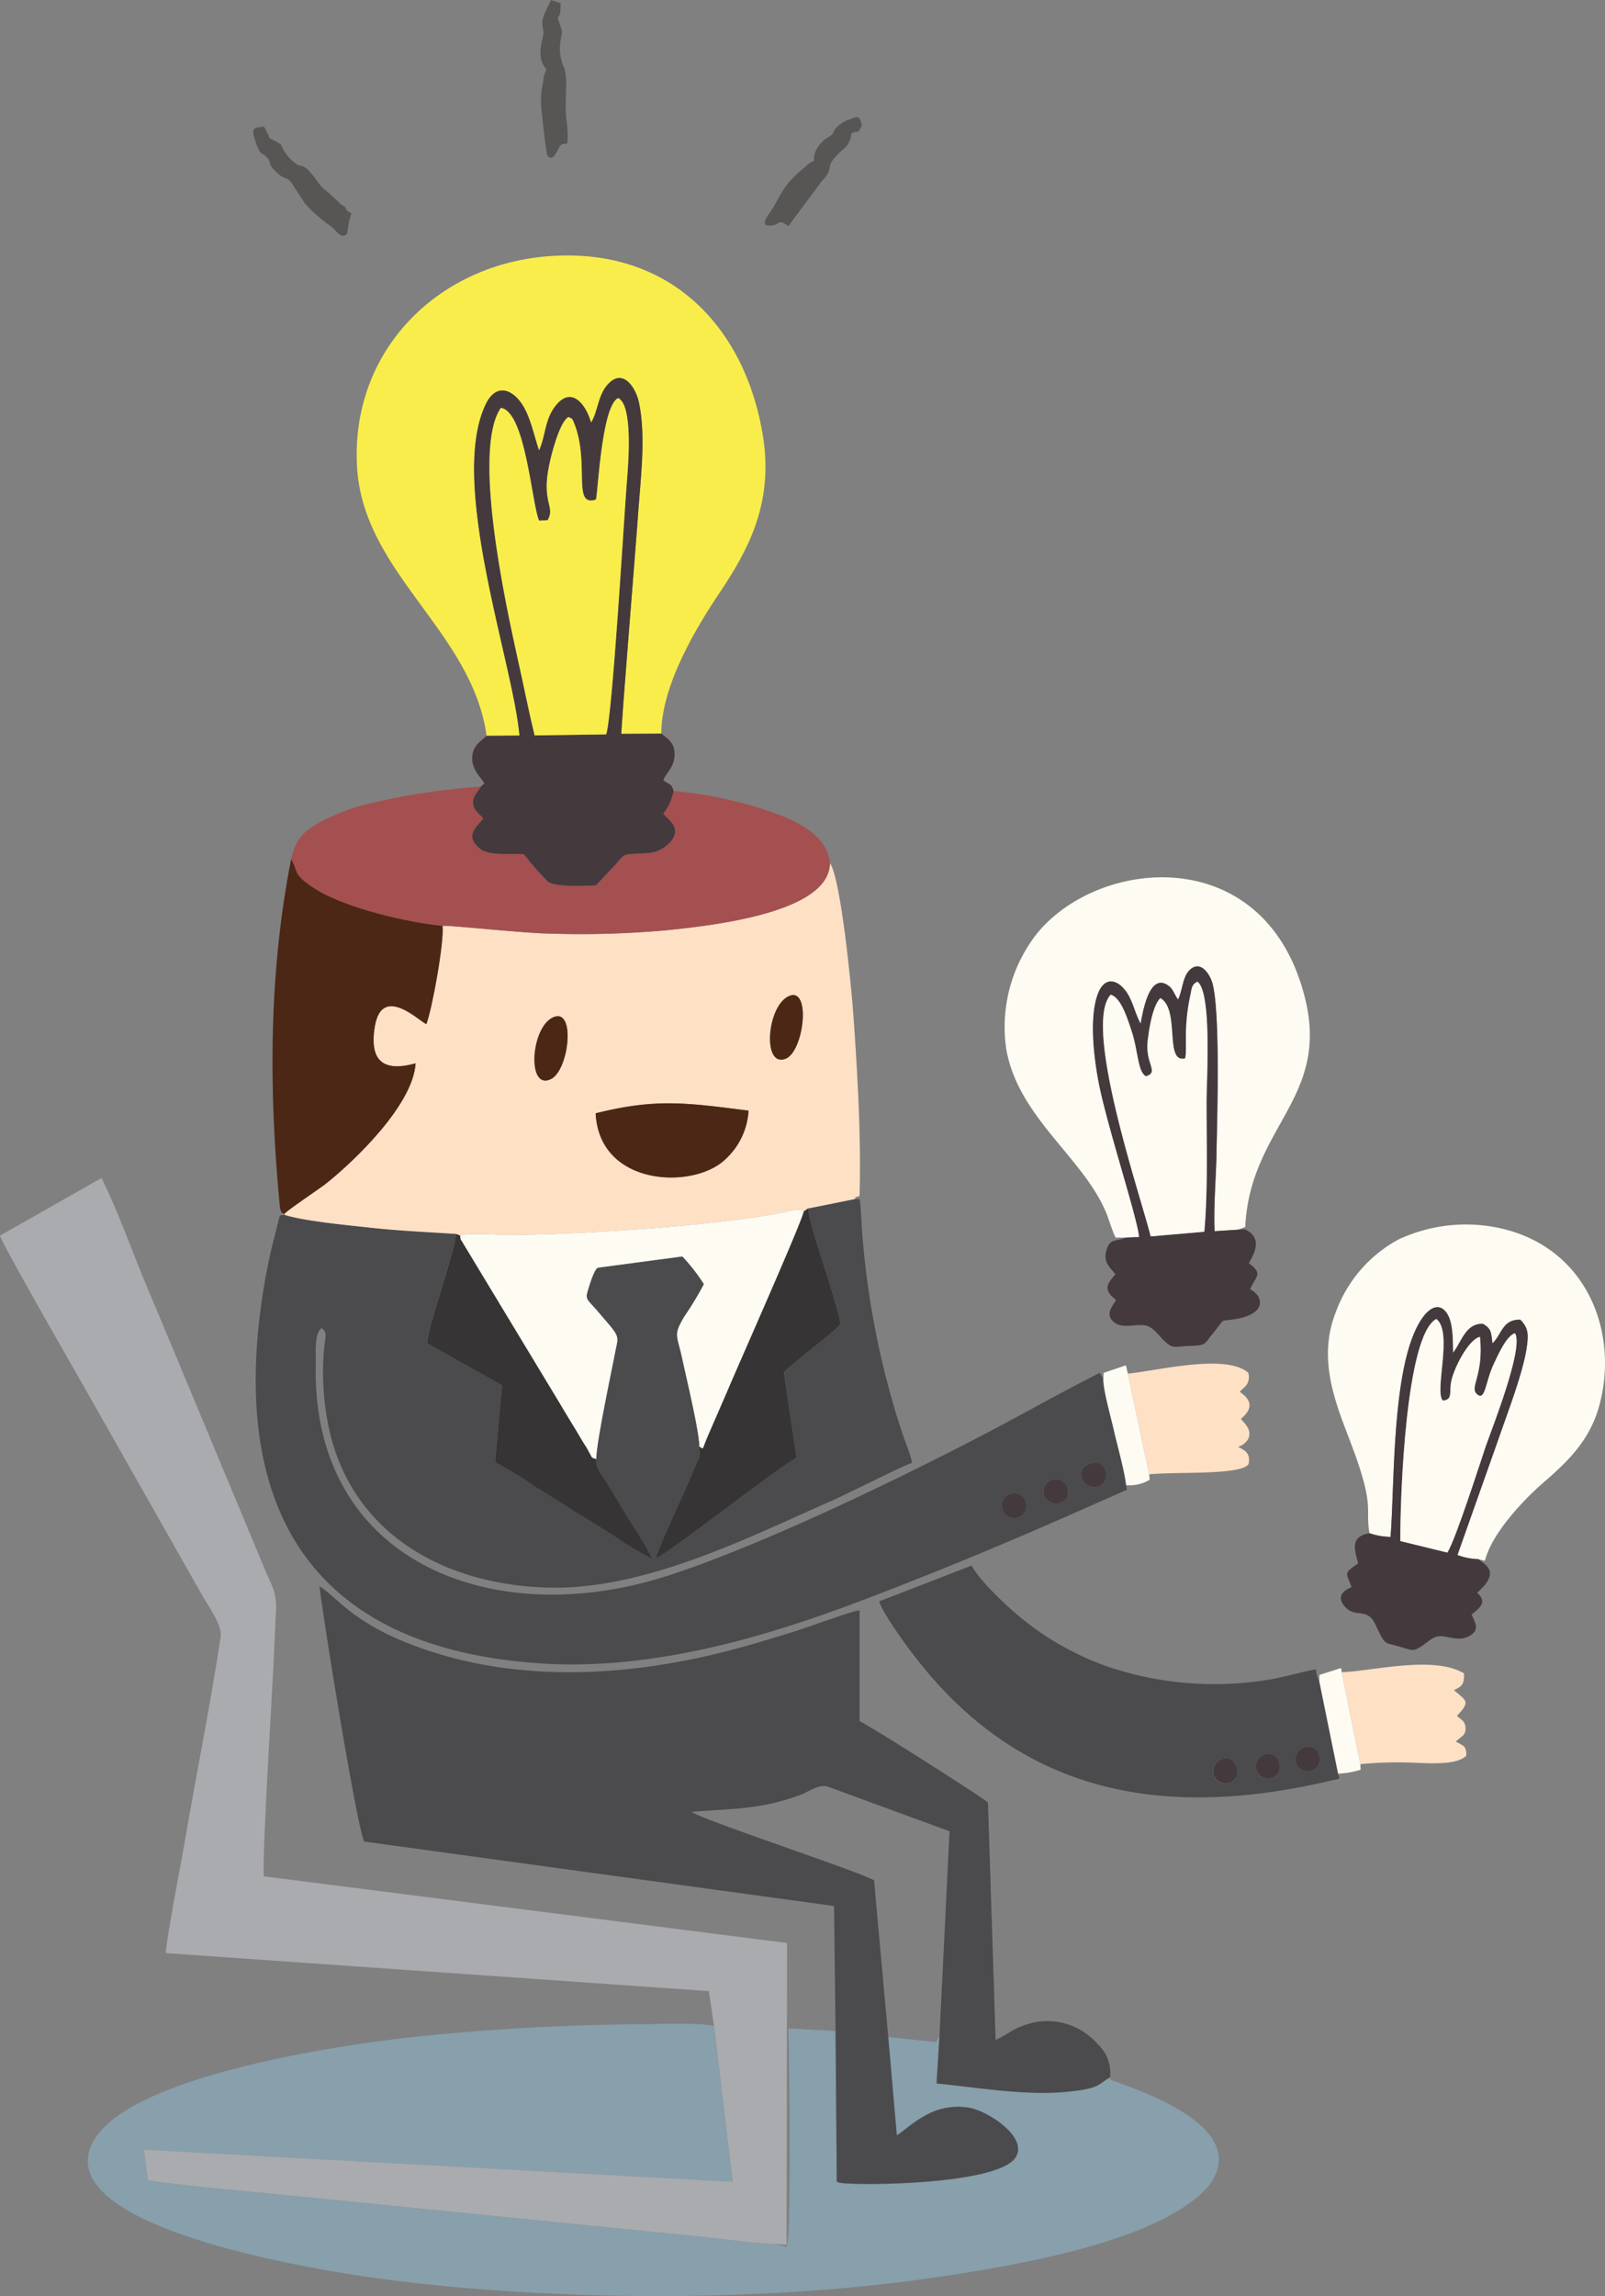 <svg xmlns="http://www.w3.org/2000/svg" viewBox="0 0 237.707 339.925">
  <rect x="0" y="0" width="237.707" height="339.925" fill="#808080" stroke="none"/>
  <defs>
    <style>
      .cls-1 {
        fill: #4b4b4d;
      }

      .cls-1, .cls-10, .cls-11, .cls-2, .cls-3, .cls-4, .cls-5, .cls-6, .cls-7, .cls-8, .cls-9 {
        fill-rule: evenodd;
      }

      .cls-2 {
        fill: #889fac;
      }

      .cls-3 {
        fill: #a9abae;
      }

      .cls-4 {
        fill: #fee0c5;
      }

      .cls-5 {
        fill: #f9ed4c;
      }

      .cls-6 {
        fill: #fdfbf2;
      }

      .cls-7 {
        fill: #a45050;
      }

      .cls-8 {
        fill: #443a3d;
      }

      .cls-9 {
        fill: #4c2715;
      }

      .cls-10 {
        fill: #373435;
      }

      .cls-11 {
        fill: #585555;
      }
    </style>
  </defs>
  <g id="Group_7992" data-name="Group 7992" transform="translate(3188 4220.714)">
    <path id="Path_3011" data-name="Path 3011" class="cls-1" d="M1154.392,4937.432a1.83,1.83,0,1,1,3.629-.472A1.83,1.83,0,1,1,1154.392,4937.432Zm6.206-1.924a1.818,1.818,0,0,1,3.52-.907C1164.735,4937.4,1161,4937.541,1160.6,4935.508Zm6.714-4.463c2.359-1.162,3.447,2.25,1.633,3.193a1.853,1.853,0,0,1-2.54-.8A1.589,1.589,0,0,1,1167.311,4931.045Zm-41.588-37.851c-.073,2.178,4.5,14.371,4.754,17.129-1.234,1.488-6.568,5.3-8.383,7.148l1.887,12.63c-2.939,1.6-18.871,14.116-20.83,14.915.617-2.286,3.992-9.217,5.3-12.411,1.379-3.339,1.234-2.068,1.125-4.137.109-1.778-2.032-10.705-2.54-13.1-.762-3.52-1.343-3.338.327-6.169a48.211,48.211,0,0,0,2.9-4.79,27.535,27.535,0,0,0-3.194-4.1l-12.52,1.669c-.508.218-1.161,2.287-1.488,3.411-.435,1.306,0,1.343,1.343,2.9,3.411,3.992,3.266,3.52,2.758,5.952-.508,2.721-2.976,14.262-2.831,16.076-.218,1.27,1.089,2.721,1.742,3.847.762,1.2,1.452,2.4,2.141,3.556,1.452,2.4,3.193,4.863,4.391,7.367a47.9,47.9,0,0,1-5.843-3.52c-2.032-1.27-3.919-2.431-5.879-3.628-1.923-1.234-3.629-2.323-5.7-3.593a63.857,63.857,0,0,0-5.879-3.593l1.016-11.4-11.068-6.205c.145-2,1.524-5.952,2.141-8.093.472-1.706,2.1-6.642,2.1-8.093-4.427-.291-8.709-.472-13.137-.98-3.121-.326-9.617-.979-12.23-1.851-.907.218-.544-.363-1.234,2.323-.254,1.016-.472,1.851-.726,2.867-.436,2.032-.835,3.955-1.161,5.987-4.863,30.447,5.443,53.056,41.443,55.27,16.512,1.016,33.386-4.1,47.067-9.291,10.6-4.028,19.742-7.8,30.012-12.3,1.742-.762,3.193-1.415,4.935-2.177l3.629-1.6c1.089-.544.8-.072.689-1.052-.29-2.323-1.234-5.589-1.778-7.947-.4-1.851-1.669-6.242-1.6-7.839l-.508-.834c-5.081,2.541-10.161,5.407-15.351,8.165-13.463,7.113-35.056,17.564-49.027,21.992-25.729,8.129-52.366-2.25-51.749-31.427.036-1.379-.254-4.537.835-5.335,1.052.617.472,1.234.327,3.992a39.478,39.478,0,0,0,1.125,12.229c3.919,14.733,17.31,21.773,32.043,22.173,14.153.4,29.1-7.112,41.588-12.629,2.867-1.233,10.6-5.226,12.411-5.842-.29-1.379-1.016-3.049-1.451-4.391-.508-1.488-.98-2.976-1.415-4.536a125.216,125.216,0,0,1-4.536-25.149l-.254-4.064c-.182-1.234.145-.834-.871-.907Z" transform="translate(-4194.004 -8935.002)"/>
    <path id="Path_3012" data-name="Path 3012" class="cls-2" d="M509.764,8264.061c-1.706.941-1.379,1.56-5.407,2.031-6.6.834-13.79-.508-20.286-1.124l.436-7.041c-.29.509.327-.508-.218.4-.254.508-.145.327-.327.508l-7.04-.762,1.27,14.551c.435-.107,2.25-1.886,4.318-2.975a9.788,9.788,0,0,1,6.423-1.088c2.831.508,8.891,4.463,6.786,7.438-3.012,4.247-25.911,4.1-26.165,3.594-.036-.072-.145-.035-.254-.072l-.181-22.318-6.968-.4c.073,3.919.508,30.81-.29,32.335l-1.524-.4c-3.411-.036-8.056-.8-11.576-1.125l-58.39-5.842c-2.867-.29-21.919-2.032-23.116-2.5l-.581-4.5,87.2,4.754-2.758-23.117c-2.5-.436-8.093-.254-10.851-.217-11,.108-20.1.581-31.136,1.633-10.923,1.016-44.019,5.588-49.825,15.5-7.8,13.318,35.854,19.7,43.148,20.649,25.584,3.3,56.72,3.411,82.159-.4,11.25-1.669,25.512-4.319,34.221-9.181,2.286-1.271,4.863-3.086,6.024-4.937,4.754-7.549-8.093-12.521-13.572-14.515C509.8,8264.387,509.91,8264.567,509.764,8264.061Z" transform="translate(-3533.373 -12177.22)"/>
    <path id="Path_3013" data-name="Path 3013" class="cls-1" d="M1380.426,6537.829l.182,22.318c.109.036.218,0,.254.073.254.508,23.153.653,26.165-3.593,2.1-2.976-3.955-6.932-6.786-7.439a9.785,9.785,0,0,0-6.423,1.089c-2.068,1.088-3.883,2.867-4.318,2.975l-1.27-14.552-2.1-23.189c-2.431-1.379-25.511-8.963-27-10.125,6.242-.544,9.979-.29,16.04-2.5,1.306-.472,2.758-1.67,4.137-1.234l18,6.6-1.488,30.3-.435,7.04c6.5.617,13.681,1.959,20.286,1.125,4.028-.472,3.7-1.088,5.407-2.032a5.75,5.75,0,0,0-1.887-4.972,9.814,9.814,0,0,0-10.342-2.9c-2.177.653-3.157,1.669-4.718,2.323L1403,6504.007c-.544-.617-17.854-11.613-19.016-12.048v-16.4c-.835-.037-7.984,2.612-9.544,3.084-3.3,1.016-6.46,2-9.943,2.9-14.371,3.7-30.084,4.718-44.382-.036-11.1-3.666-13.427-7.948-16.112-9.508.254,2.867,5.3,34.511,6.6,37.777l69.6,9.544Z" transform="translate(-4444.678 -10457.848)"/>
    <path id="Path_3014" data-name="Path 3014" class="cls-3" d="M105.748,4931.489l2.758,23.116-87.2-4.754.581,4.5c1.2.471,20.25,2.213,23.116,2.5l58.39,5.842c3.52.327,8.165,1.089,11.576,1.125l1.524.109.073-44.672-77.478-9.871c-.327-2.141,1.2-26.89,1.415-31.354.109-2.613.254-5.262.363-7.839.181-2.939-.69-3.919-1.669-6.314l-14.479-34.729c-1.633-3.956-3.266-7.657-4.79-11.577-1.379-3.556-3.23-8.273-4.9-11.576L0,4814.528c.218,1.125,11.613,20.9,13.209,23.733L29.9,4867.692c.8,1.452,3.012,4.5,2.794,6.1-1.379,9.436-3.81,21.447-5.48,31.318-.435,2.432-2.685,14.153-2.649,15.641l80.417,5.625Z" transform="translate(-3188 -8852.307)"/>
    <path id="Path_3015" data-name="Path 3015" class="cls-4" d="M1206.124,3558.052c8.964-2.25,13.464-1.561,22.645-.4a10.6,10.6,0,0,1-3.375,7.149C1220.785,3569.374,1206.668,3568.974,1206.124,3558.052Zm-6.351-14.189c3.448-1.633,2.431,7.766-.254,9.109C1195.927,3554.785,1196.471,3545.423,1199.773,3543.862Zm34.874-3.121c3.448-1.706,2.359,8.093-.363,9.218C1230.8,3551.375,1231.454,3542.338,1234.647,3540.741Zm-51.2-10.452c.254,2.468-1.56,12.411-2.4,14.552-.98-.363-6.532-5.952-7.621.29-.907,5.3,1.379,6.822,6.024,5.516-.327,6.024-8.891,14.371-13.463,17.963-.762.581-5.77,3.955-5.988,4.355l.036.109c2.613.871,9.109,1.524,12.23,1.851,4.427.508,8.709.689,13.137.979.327.145.363.073.653.29.581-.472,5.48-.181,6.532-.145,10.488.037,31.282-1.306,41.406-3.338.653-.146,2.431-.726,2.939-.109.036-.036.254-.181.29-.218.072-.036.145-.109.218-.145a.794.794,0,0,1,.181-.109l6.859-1.379c.4-.327-.508-.073.726-.472.254-8.528-.29-17.782-.871-26.165-.254-3.992-1.887-20.9-3.52-23.116-.036,7.331-17.2,9.254-24.532,9.979a143.266,143.266,0,0,1-16.8.472C1195.31,3531.379,1184.858,3530.218,1183.443,3530.29Z" transform="translate(-4305.904 -7613.938)"/>
    <path id="Path_3017" data-name="Path 3017" class="cls-5" d="M1475.06,1113.314l4.863-.036c-.907-10.705-10.6-37.56-4.972-49.1,1.488-3.048,3.847-2.25,5.371.073,1.234,1.887,1.742,4.609,2.5,6.823,1.052-2.323.8-4.718,2.649-6.859,2.359-2.686,4.391.327,5.044,2.722,1.089-1.6.98-4.355,2.831-5.988,2.068-1.851,3.847.907,4.282,3.084,1.052,5.044.218,11.286-.145,16.512-.218,3.411-2.577,32.152-2.468,32.479l5.915-.036c0-7.258,5.371-16,8.637-20.867,4.21-6.278,7.947-13.137,6.46-22.935-2.468-16-13.536-28.451-32.152-26.854-16.367,1.415-28.886,14.153-28.016,30.991C1456.661,1089.217,1472.883,1097.709,1475.06,1113.314Z" transform="translate(-4590.989 -5225.086)"/>
    <path id="Path_3022" data-name="Path 3022" class="cls-6" d="M4116.827,3632.589l1.959-.073c-.181-2.685-4.863-16.838-6.024-23.08-.689-3.665-1.416-9.725,0-13.136.979-2.323,2.758-1.959,4.064-.181,1.016,1.379,1.343,3.3,2.178,4.79.254-1.161,1.2-7.947,4.245-5.516.509.363.834,1.343,1.307,1.959.726-1.561.653-3.484,1.852-4.5,1.56-1.306,2.866.8,3.229,2.069,1.162,4.209.727,19.415.617,24.6-.036,3.919-.472,8.274-.29,12.121l3.411-.218,1.125-.4c.726-14.843,12.557-18.979,8.854-33.895-5.77-23.189-30.482-20.939-39.736-9.508a22.409,22.409,0,0,0-4.5,17.129c1.778,9.907,11.032,15.75,14.588,23.7.509,1.053,1.125,3.3,1.6,4.137Z" transform="translate(-7138.077 -7670.077)"/>
    <path id="Path_3024" data-name="Path 3024" class="cls-1" d="M3638.3,6415.922c2.141-1.561,3.81,1.814,2,3.012A1.809,1.809,0,1,1,3638.3,6415.922Zm6.5-.834c2.4-1.089,3.557,2.395,1.561,3.266A1.81,1.81,0,0,1,3644.793,6415.088Zm6.1-1.125c2.286-.98,3.448,2.757,1.161,3.411A1.8,1.8,0,1,1,3650.89,6413.963Zm5.081,3.847-2.794-13.718a3.472,3.472,0,0,1-.472-1.742c-2.4.436-4.754,1.2-7.4,1.6a49.3,49.3,0,0,1-23.371-1.959,42.363,42.363,0,0,1-11.468-6.1c-2.54-1.851-7.4-6.314-8.782-8.892L3588,6392.3c.544,1.778,3.956,6.46,4.972,7.766,15.677,20.649,36.652,24.531,61.184,18.943C3656.66,6418.426,3656.152,6418.753,3655.97,6417.81Z" transform="translate(-6645.793 -10375.932)"/>
    <path id="Path_3025" data-name="Path 3025" class="cls-7" d="M1188,3219.741c1.125,1.851.073,2.177,3.593,4.427,4.355,2.794,13.935,5.044,18.834,5.443,1.415-.073,11.867,1.089,16.04,1.161a143.21,143.21,0,0,0,16.8-.472c7.33-.726,24.5-2.649,24.532-9.979-.363-4.21-5.189-6.387-9.036-7.693a61.233,61.233,0,0,0-14.116-2.976,8.129,8.129,0,0,1-1.524,3.375c.907,1.016,2.576,2,1.27,3.919a5.058,5.058,0,0,1-4.028,1.923c-3.085.254-2.722-.254-4.282,1.633l-2.939,3.121c-1.705.073-6.133.29-7.149-.581a47.331,47.331,0,0,1-3.52-4.028c-2.177-.145-5.189.291-6.568-.871-2.141-1.814-.617-3.012.544-4.391-.363-.616-1.343-1.052-1.488-2.214-.109-1.2.8-1.814,1.125-2.54a103.633,103.633,0,0,0-16.766,2.576,31.171,31.171,0,0,0-7.04,2.686C1189.887,3215.641,1188.762,3216.584,1188,3219.741Z" transform="translate(-4332.888 -7313.261)"/>
    <path id="Path_3027" data-name="Path 3027" class="cls-6" d="M5425.653,5041.494a10.068,10.068,0,0,0,3.121.544c.653-8.092.109-26.382,4.9-32.661,1.125-1.451,2.541-2,3.557-.254.8,1.343.762,3.919.8,5.661,1.234-1.524,1.851-4.391,4.427-4.282,1.27.726,1.2,1.27,1.415,2.9,1.416-1.415,1.488-3.556,4.1-3.52,1.271,1.233,1.234,2.286.944,4.282-.617,3.846-2.83,9.508-4.173,13.427l-6.061,17.129a9.546,9.546,0,0,0,3.122.617l.943.254c1.052-4.246,6.1-9.363,8.528-11.468,3.375-2.939,6.967-6.133,8.419-11.54,2.794-10.2-1.307-22.209-12.992-25.8a23.538,23.538,0,0,0-16.765,1.233,20,20,0,0,0-9.254,10.706c-2.287,5.734-.871,11.177,1.052,16.367.908,2.468,1.851,4.717,2.649,7.331C5426.052,5037.792,5425.109,5038.336,5425.653,5041.494Z" transform="translate(-8410.83 -9035.217)"/>
    <path id="Path_3030" data-name="Path 3030" class="cls-8" d="M1946.831,1594.982l-10.6.145c-.907-3.665-1.705-7.8-2.54-11.467-1.851-8.383-6.714-30.846-2.468-37.015,3.665.508,4.572,14.226,5.661,16.693l1.27-.073c1.2-2.032-.943-2.54.218-8.092.363-1.815,1.56-6.423,2.867-7.185.617.327.508.109.907,1.089,2.25,5.879-.4,12.3,3.157,11.141.29-.762.835-13.935,3.3-15.024,2.177,1.016,1.524,9.435,1.306,12.084C1949.443,1563.119,1947.774,1592.006,1946.831,1594.982Zm-17.709.218c-.871.8-2.068,1.415-2.141,3.23-.036,1.815,1.27,2.9,1.814,3.81l-.544.472c-.327.726-1.234,1.343-1.125,2.54.145,1.161,1.125,1.6,1.488,2.214-1.161,1.379-2.685,2.577-.545,4.391,1.379,1.161,4.391.726,6.569.871a47.423,47.423,0,0,0,3.52,4.028c1.016.871,5.443.653,7.149.58l2.94-3.121c1.56-1.887,1.2-1.379,4.282-1.633a5.058,5.058,0,0,0,4.028-1.923c1.306-1.924-.363-2.9-1.27-3.919a8.129,8.129,0,0,0,1.524-3.375c-.29-1.125-.581-.871-1.524-1.6.4-1.052,1.56-1.851,1.669-3.593.109-1.887-.907-2.468-1.96-3.3l-5.915.036c-.109-.327,2.25-29.068,2.468-32.479.363-5.226,1.2-11.467.145-16.512-.436-2.177-2.214-4.935-4.282-3.084-1.851,1.633-1.742,4.391-2.83,5.988-.653-2.4-2.686-5.407-5.044-2.722-1.851,2.141-1.6,4.536-2.649,6.859-.762-2.214-1.27-4.935-2.5-6.823-1.524-2.323-3.883-3.121-5.371-.072-5.625,11.54,4.064,38.394,4.972,49.1Z" transform="translate(-5045.051 -5706.972)"/>
    <path id="Path_3031" data-name="Path 3031" class="cls-9" d="M1113.626,3557.547c.218-.4,5.226-3.774,5.988-4.355,4.573-3.593,13.137-11.939,13.464-17.963-4.645,1.307-6.931-.218-6.024-5.516,1.089-6.242,6.641-.653,7.621-.291.835-2.141,2.649-12.084,2.4-14.552-4.9-.4-14.479-2.649-18.834-5.444-3.52-2.25-2.468-2.577-3.593-4.427-3.3,16.766-3.339,33.931-1.705,51.059C1113.082,3557.475,1113.263,3557.293,1113.626,3557.547Z" transform="translate(-4259.53 -7598.52)"/>
    <path id="Path_3033" data-name="Path 3033" class="cls-6" d="M1878,4939.2c.073.689-.036.326.435,1.125l14.407,23.843c.835,1.415,1.633,2.721,2.5,4.137.4.689.8,1.378,1.27,2.1,1.125,1.887.617,1.559,1.56,1.851-.145-1.815,2.323-13.355,2.831-16.077.508-2.431.653-1.959-2.758-5.952-1.343-1.561-1.778-1.6-1.343-2.9.327-1.125.98-3.193,1.488-3.411l12.52-1.669a27.555,27.555,0,0,1,3.193,4.1,48.142,48.142,0,0,1-2.9,4.791c-1.669,2.831-1.089,2.648-.327,6.169.508,2.4,2.649,11.323,2.54,13.1.726.362.29.761,1.27-1.561l2.867-6.6c1.742-4.137,11.25-25.511,11.322-26.636-.508-.618-2.286-.036-2.939.108-10.125,2.032-30.919,3.375-41.406,3.338C1883.48,4939.023,1878.581,4938.732,1878,4939.2Z" transform="translate(-4997.848 -8976.947)"/>
    <path id="Path_3034" data-name="Path 3034" class="cls-5" d="M2014.686,1673.789c.943-2.976,2.613-31.862,3.084-37.7.218-2.649.871-11.068-1.306-12.084-2.468,1.089-3.012,14.262-3.3,15.024-3.556,1.161-.907-5.262-3.157-11.141-.4-.98-.29-.762-.907-1.089-1.306.762-2.5,5.371-2.867,7.185-1.161,5.552.98,6.06-.218,8.093l-1.27.072c-1.089-2.468-2-16.185-5.661-16.693-4.246,6.169.617,28.632,2.468,37.015.835,3.665,1.633,7.8,2.54,11.468Z" transform="translate(-5112.906 -5785.779)"/>
    <path id="Path_3038" data-name="Path 3038" class="cls-8" d="M4476.11,3944.9c2.177,1.6,1.342,14.552,1.342,17.927,0,6.242.218,12.883-.326,19.088l-7.947.689c-1.379-5.661-10.162-31.281-5.916-35.781,1.6.472,2.541,3.738,3.121,5.48.943,2.867.871,5.952,2.1,6.6,1.27-.4.871-1.016.508-2.323a7.3,7.3,0,0,1-.182-3.448c.145-1.378.726-4.826,1.814-5.806,2.976,1.778.508,9.689,3.666,8.927.326-1.488-.254-4.246.652-8.818C4475.312,3945.776,4475.2,3945.376,4476.11,3944.9Zm-10.6,37.886c-1.488.653-2.4.036-2.9,1.959-.508,1.851.763,2.613,1.343,3.484-1.271,1.488-1.851,2.25.108,3.811-.689,1.089-1.632,2.177-.29,3.3,1.161.943,2.9.254,4.5.436,1.162.109,2.1,1.488,2.831,2.214,1.452,1.379,1.416.907,3.956.835,2.431-.073,2.1-.327,3.229-1.706.327-.4.69-.871,1.053-1.343.653-.835.4-.653,1.851-.835,5.371-.689,4.718-3.484,2.722-4.5.8-1.923,2.032-2.25-.181-3.847.435-.907,2.032-3.23.072-4.645-.762-.545-.689-.327-1.742-.327l-3.412.218c-.181-3.847.254-8.2.291-12.121.108-5.189.544-20.395-.617-24.6-.363-1.27-1.67-3.375-3.229-2.068-1.2,1.016-1.125,2.939-1.851,4.5-.472-.617-.8-1.6-1.307-1.96-3.048-2.431-3.992,4.355-4.246,5.516-.835-1.488-1.162-3.411-2.178-4.79-1.306-1.778-3.084-2.141-4.064.182-1.416,3.411-.69,9.471,0,13.137,1.161,6.242,5.842,20.395,6.024,23.08Z" transform="translate(-7486.763 -8020.279)"/>
    <path id="Path_3040" data-name="Path 3040" class="cls-10" d="M2698.883,4930.472c-.073,1.125-9.581,22.5-11.322,26.637l-2.867,6.6c-.98,2.322-.544,1.923-1.27,1.561.109,2.069.254.8-1.125,4.137-1.306,3.193-4.681,10.125-5.3,12.411,1.96-.8,17.891-13.318,20.83-14.914l-1.887-12.629c1.814-1.852,7.149-5.661,8.383-7.149-.254-2.758-4.827-14.951-4.754-17.128a.8.8,0,0,0-.182.109c-.072.036-.145.109-.218.146C2699.136,4930.29,2698.919,4930.436,2698.883,4930.472Z" transform="translate(-5767.853 -8971.808)"/>
    <path id="Path_3041" data-name="Path 3041" class="cls-8" d="M5481.017,5367.613c-.036-6.5.8-30.556,5.334-32.878,2.5,1.96-.327,10.6.944,12.084,1.415-.109,1.016-1.088,1.2-2.5.217-1.887,2.577-6.6,4.318-6.931.581,5.843-1.633,7.439-.436,8.492,1.234,1.088,1.234-1.851,2.467-4.464.617-1.306,1.887-4.209,3.158-4.572,1.342,2.142-3.412,14.08-4.319,16.693-1.017,3.012-4.428,13.717-5.7,15.786Zm-4.572-1.161c-2.867.472-2.249,2.395-1.669,4.463-2.25,1.561-1.777,1.307-.98,3.52-1.2.508-2.322,1.379-.979,2.9,1.56,1.778,3.267,0,4.5,2.613,1.562,3.266,1.2,2.577,3.593,3.3,1.924.544,1.959.834,3.521-.254,1.088-.762,1.706-1.524,3.157-1.234,1.452.254,2.648.617,3.919-.254s.545-1.851.073-3.012c1.125-.943,2.432-1.814.8-3.229,3.774-3.266.907-4.246.218-4.972a9.544,9.544,0,0,1-3.122-.617l6.061-17.129c1.343-3.919,3.557-9.58,4.173-13.427.291-2,.327-3.048-.944-4.282-2.612-.036-2.684,2.1-4.1,3.52-.218-1.633-.145-2.177-1.416-2.9-2.576-.108-3.193,2.759-4.427,4.283-.036-1.742,0-4.319-.8-5.662-1.015-1.742-2.431-1.2-3.556.254-4.79,6.278-4.247,24.568-4.9,32.66A10.054,10.054,0,0,1,5476.444,5366.452Z" transform="translate(-8461.622 -9360.175)"/>
    <path id="Path_3042" data-name="Path 3042" class="cls-10" d="M1768.076,5067.35c-.943-.291-.435.036-1.56-1.851-.472-.726-.871-1.415-1.27-2.1-.871-1.415-1.669-2.721-2.5-4.137l-14.407-23.842c-.472-.8-.363-.436-.436-1.125-.29-.218-.326-.146-.653-.291,0,1.452-1.633,6.387-2.1,8.093-.617,2.142-2,6.1-2.141,8.093l11.068,6.206-1.016,11.394a63.991,63.991,0,0,1,5.879,3.593c2.068,1.27,3.774,2.358,5.7,3.592,1.959,1.2,3.847,2.36,5.879,3.629a48.084,48.084,0,0,0,5.843,3.521c-1.2-2.5-2.939-4.972-4.391-7.368-.69-1.161-1.379-2.359-2.141-3.557C1769.165,5070.071,1767.858,5068.621,1768.076,5067.35Z" transform="translate(-4867.747 -9072.032)"/>
    <path id="Path_3044" data-name="Path 3044" class="cls-6" d="M4515.321,4005c-.907.472-.8.871-1.161,2.541-.907,4.572-.327,7.33-.653,8.818-3.158.762-.69-7.149-3.666-8.927-1.088.98-1.669,4.427-1.815,5.806a7.312,7.312,0,0,0,.182,3.448c.363,1.306.762,1.923-.508,2.322-1.234-.653-1.161-3.738-2.1-6.6-.581-1.742-1.524-5.008-3.122-5.479-4.246,4.5,4.537,30.12,5.916,35.781l7.947-.689c.544-6.206.327-12.846.327-19.088C4516.664,4019.552,4517.5,4006.6,4515.321,4005Z" transform="translate(-7525.974 -8080.375)"/>
    <path id="Path_3046" data-name="Path 3046" class="cls-6" d="M5714.971,5413.878l6.967,1.705c1.27-2.068,4.681-12.774,5.7-15.786.907-2.613,5.661-14.552,4.318-16.693-1.27.362-2.54,3.266-3.156,4.572-1.234,2.613-1.234,5.552-2.468,4.464-1.2-1.053,1.016-2.649.436-8.492-1.742.327-4.1,5.044-4.318,6.931-.181,1.416.218,2.4-1.2,2.5-1.27-1.487,1.56-10.125-.944-12.084C5715.768,5383.322,5714.934,5407.382,5714.971,5413.878Z" transform="translate(-8695.576 -9406.439)"/>
    <path id="Path_3051" data-name="Path 3051" class="cls-4" d="M4603,5564.692l3.157,14.916c3.883-.436,13.791.181,14.734-1.561.291-1.523-.508-2-1.561-2.5,1.379-.508,2.576-1.923.725-3.774-.036-.036-.072-.109-.108-.145l-.218-.218c.871-.762,1.923-1.887.8-3.194-.254-.326,0-.036-.363-.363l-.436-.363c-.037-.036-.109-.072-.145-.145l.544-.509a3.1,3.1,0,0,0,.472-.507,2.109,2.109,0,0,0,.218-1.778C4617.516,5561.68,4607.391,5564.257,4603,5564.692Z" transform="translate(-7623.959 -9582.04)"/>
    <path id="Path_3052" data-name="Path 3052" class="cls-4" d="M5476,6792.461l2.758,13.609a58.788,58.788,0,0,1,8.383-.183c2.431.073,5.915.291,7.294-1.052.073-1.488-.471-1.488-1.524-2.1.036-.073.072-.109.109-.109a.163.163,0,0,1,.109-.108l.653-.544a1.293,1.293,0,0,0,.544-1.162c.036-1.089-.726-1.379-1.27-1.887,2.1-2.214,1.343-2.214-.436-3.811,1.125-.545,1.524-.762,1.488-2.468C5489.608,6789.921,5480.536,6792.316,5476,6792.461Z" transform="translate(-8465.278 -10765.608)"/>
    <path id="Path_3053" data-name="Path 3053" class="cls-9" d="M2431,4502.669c.544,10.923,14.661,11.321,19.27,6.75a10.6,10.6,0,0,0,3.375-7.149C2444.463,4501.108,2439.963,4500.419,2431,4502.669Z" transform="translate(-5530.78 -8558.556)"/>
    <path id="Path_3057" data-name="Path 3057" class="cls-11" d="M2206.639,10.234c-.726,1.96-.145.327-.617,2.54a12.837,12.837,0,0,0-.109,3.52c.145,1.161.617,6.169.907,6.822,1.089,1.052,1.524-1.633,2.177-1.778.036,0,.145-.036.181-.036.436-.109.617.4.617-1.2a17.98,17.98,0,0,0-.218-2.577c-.29-3.3.435-6.205-.544-8.02a7.025,7.025,0,0,1-.29-3.556c.29-1.669.29-1.052-.218-2.649-.4-1.2-.109-.4.109-1.234a.279.279,0,0,0,.072-.181l.037-1.415L2207.328,0c-1.778,3.629-1.27,2.939-1.125,4.9C2206.24,5.48,2204.933,8.492,2206.639,10.234Z" transform="translate(-5313.713 -4220.714)"/>
    <path id="Path_3058" data-name="Path 3058" class="cls-6" d="M4502.921,5571.959c-.073,1.6,1.2,5.988,1.6,7.838.544,2.359,1.487,5.625,1.777,7.948a5.815,5.815,0,0,0,3.484-.8l-.072-.8-3.158-14.915-.289-1.233-3.3,1.125Z" transform="translate(-7527.51 -9588.582)"/>
    <path id="Path_3059" data-name="Path 3059" class="cls-11" d="M3128.507,484.339c-.254.145-.472.218-.617.327l-.29.181a3.32,3.32,0,0,1-.363.363c-2.5,2.1-2.831,2.54-4.718,5.951-.472.871-2.468,3.012-.327,2.758,1.343-.145.689-.653,1.669-.435.073.036.871.508.871.508l4.9-6.6c2.359-2.468-.218-1.778,3.411-4.935a3.332,3.332,0,0,0,1.016-2.177c1.343-.617.689.363,1.561-1.2-.363-1.452-.617-1.379-1.815-.871a4.378,4.378,0,0,0-2.25,1.56c-.4.69-.073.508-.871,1.052a3.14,3.14,0,0,0-1.052.835A3.419,3.419,0,0,0,3128.507,484.339Z" transform="translate(-6195.953 -4681.247)"/>
    <path id="Path_3060" data-name="Path 3060" class="cls-11" d="M1047.427,532.895c.036-.036.073-.181.073-.145l.254-1.6a3.294,3.294,0,0,1,.145-.581l.218-.762c-.508-.254-.545-.254-.726-.508-.508-.835.363.036-.835-.835l-1.125-1.052c-1.2-1.2-1.234-.871-2.177-2.1a18.442,18.442,0,0,0-1.488-1.851,2.447,2.447,0,0,0-.98-.653l-.544-.109a6.6,6.6,0,0,1-1.96-1.923c-.907-1.343-.073-.907-1.6-1.742-1.089-.581-.29.145-1.488-2.032-1.706.073-1.851.327-1.379,1.851.762,2.468,1.089,2.032,1.56,2.468,1.125.98.073.907,1.633,2.4,1.488,1.452,1.415.363,2.431,1.851a.275.275,0,0,0,.073.145l1.706,2.613a21.328,21.328,0,0,0,3.919,3.447C1045.939,532.387,1046.52,533.693,1047.427,532.895Z" transform="translate(-4184.077 -4718.952)"/>
    <path id="Path_3061" data-name="Path 3061" class="cls-6" d="M5384,6806.923l2.793,13.718a13.517,13.517,0,0,0,3.339-.581l-.036-.835-2.758-13.608-.109-.617-3.193,1.017Z" transform="translate(-8376.617 -10778.764)"/>
    <path id="Path_3062" data-name="Path 3062" class="cls-9" d="M2183.734,4145.958c-3.3,1.56-3.847,10.923-.254,9.108C2186.165,4153.723,2187.181,4144.324,2183.734,4145.958Z" transform="translate(-5289.864 -8216.033)"/>
    <path id="Path_3063" data-name="Path 3063" class="cls-9" d="M3145.3,4059.721c-3.193,1.6-3.847,10.633-.363,9.218C3147.662,4067.813,3148.75,4058.015,3145.3,4059.721Z" transform="translate(-6216.56 -8132.918)"/>
    <path id="Path_3071" data-name="Path 3071" class="cls-8" d="M4088.747,6093.707a1.83,1.83,0,1,0,3.629-.472A1.83,1.83,0,1,0,4088.747,6093.707Z" transform="translate(-7128.359 -10091.276)"/>
    <path id="Path_3072" data-name="Path 3072" class="cls-8" d="M4949.432,7173.259a1.808,1.808,0,1,0,2,3.012C4953.242,7175.073,4951.573,7171.7,4949.432,7173.259Z" transform="translate(-7956.928 -11133.27)"/>
    <path id="Path_3073" data-name="Path 3073" class="cls-8" d="M4414.287,5966.673a1.588,1.588,0,0,0-.908,2.395,1.853,1.853,0,0,0,2.54.8C4417.734,5968.923,4416.646,5965.512,4414.287,5966.673Z" transform="translate(-7440.98 -9970.63)"/>
    <path id="Path_3074" data-name="Path 3074" class="cls-8" d="M5125.171,7155.459a1.81,1.81,0,0,0,1.561,3.266C5128.727,7157.854,5127.566,7154.37,5125.171,7155.459Z" transform="translate(-8126.172 -11116.305)"/>
    <path id="Path_3075" data-name="Path 3075" class="cls-8" d="M4258.7,6037.087c.4,2.032,4.137,1.887,3.52-.908A1.818,1.818,0,0,0,4258.7,6037.087Z" transform="translate(-7292.103 -10036.58)"/>
    <path id="Path_3076" data-name="Path 3076" class="cls-8" d="M5287.134,7125.679a1.8,1.8,0,1,0,1.161,3.411C5290.581,7128.436,5289.42,7124.7,5287.134,7125.679Z" transform="translate(-8282.037 -11087.648)"/>
  </g>
</svg>
